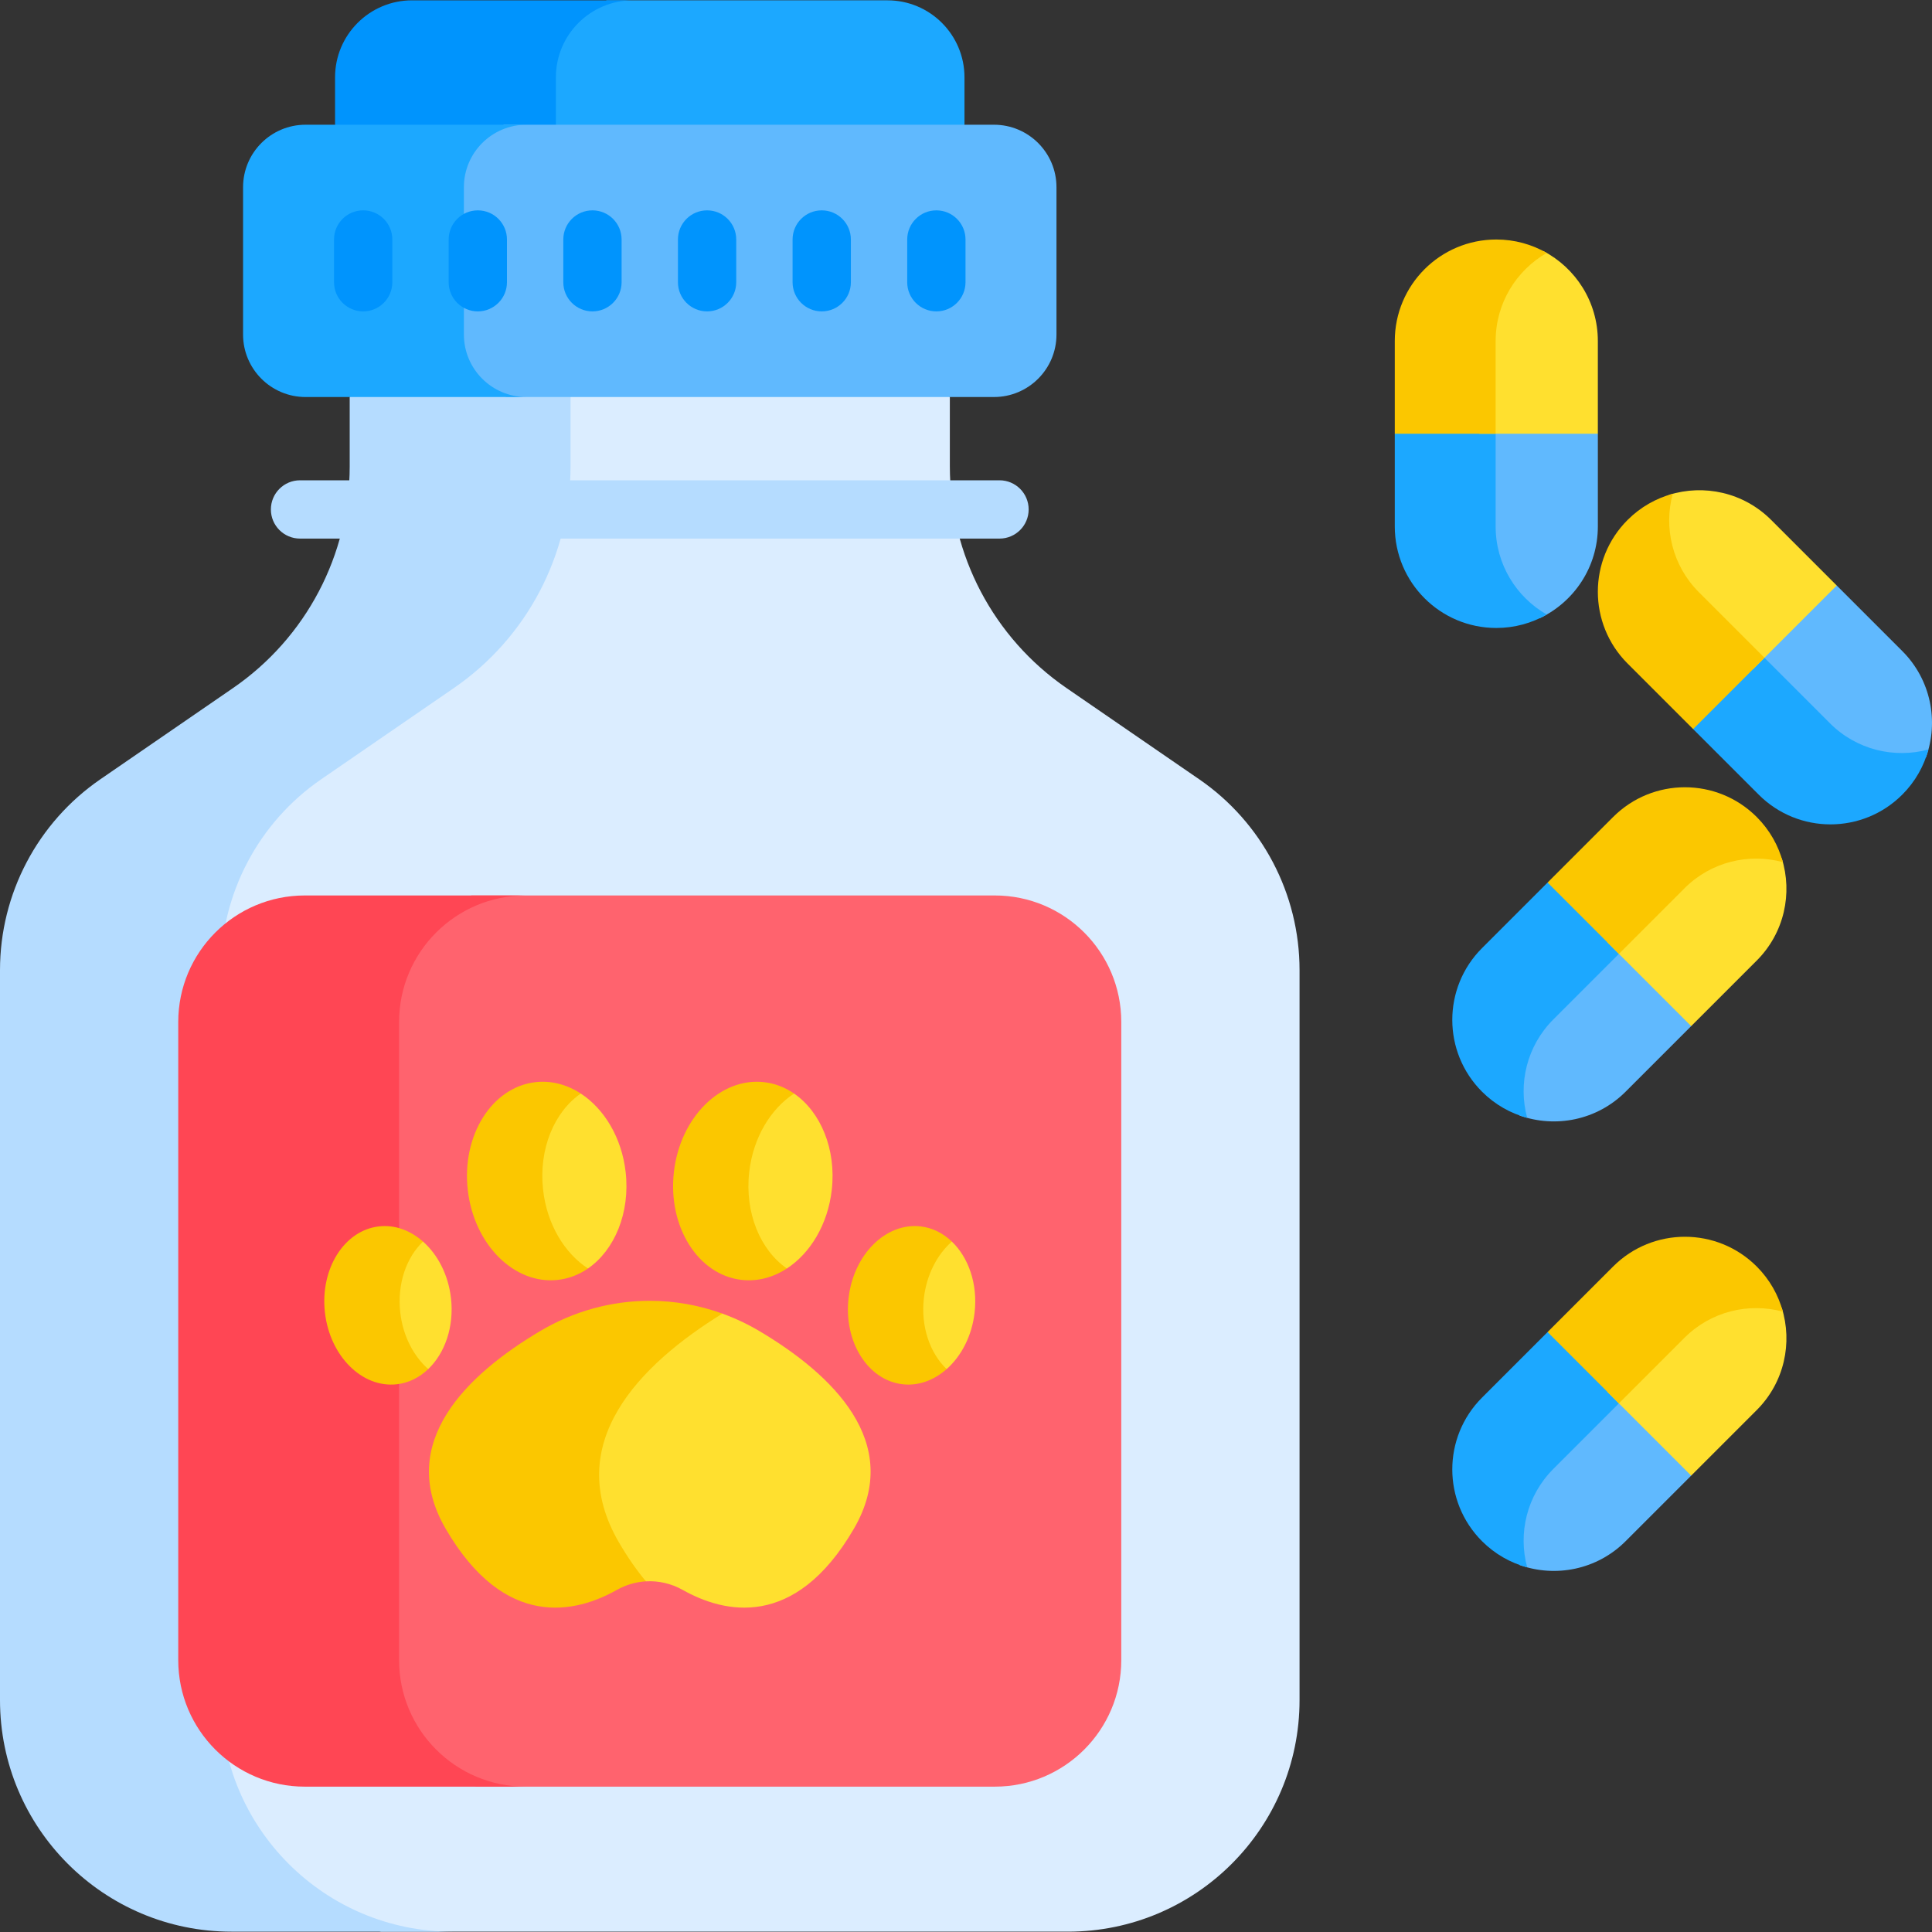 <svg id="Capa_1" enable-background="new 0 0 512 512" height="512" viewBox="0 0 512 512" width="512" xmlns="http://www.w3.org/2000/svg"><rect x="0" y="0" width="512" height="512" fill="#333333" stroke="none"/><g><path d="m235.19.088h-74.376l-9.22 4.033-6.436 10.298v23.944h102.988l7.451-5.308v-12.56c0-11.27-9.137-20.407-20.407-20.407z" fill="#1ca8ff"/><path d="m317.79 206.511-35.16-24.175c-19.351-13.305-30.912-35.283-30.912-58.767v-18.355l-6.666-6.091h-105.754v58.701l-46.03 28.998-39.422 31.652v247.785l8.582 21.283 23.512 20.94s7.07 1.586 15.107 3.429h181.972c33.896 0 61.373-27.478 61.373-61.374v-193.452c-.001-20.21-9.95-39.124-26.602-50.574z" fill="#dbedff"/><path d="m414.716 108.649h-23.016l1.991 38.705s5.149 9.955 6.351 11.671c.66.943 4.586 3.083 7.99 4.819 9.111-4.311 15.415-13.584 15.415-24.332v-24.567z" fill="#60b9fe"/><path d="m396.359 139.512v-24.567l5.436-6.296h-26.727l-5.436 6.296v24.567c0 14.86 12.047 26.907 26.907 26.907 4.866 0 9.425-1.298 13.364-3.557-8.09-4.64-13.544-13.355-13.544-23.35z" fill="#1ca8ff"/><path d="m147.317 20.495c0-11.27 9.136-20.406 20.406-20.406h-58.523c-11.27 0-20.406 9.136-20.406 20.406v12.561l6.04 5.308h58.523l-6.04-5.308z" fill="#0094fd"/><path d="m58.523 450.538v-193.453c0-20.209 9.949-39.123 26.602-50.573l35.16-24.175c19.351-13.305 30.912-35.283 30.912-58.767v-18.355l7.576-6.091h-58.523l-7.576 6.091v18.355c0 23.484-11.561 45.462-30.912 58.767l-35.16 24.175c-16.653 11.449-26.602 30.363-26.602 50.573v193.453c0 33.896 27.478 61.374 61.373 61.374h58.523c-33.895 0-61.373-27.478-61.373-61.374z" fill="#b5dcff"/><path d="m263.411 33.056h-129.86l-5.292 2.561-6.788 8.754v50.347l4.119 6.122 8.648 4.375h129.172c9.149 0 16.566-7.417 16.566-16.567v-39.026c.002-9.149-7.415-16.566-16.565-16.566z" fill="#60b9fe"/><path d="m122.936 88.648v-39.026c0-9.15 7.417-16.567 16.566-16.567h-58.522c-9.15 0-16.566 7.417-16.566 16.567v39.026c0 9.15 7.417 16.567 16.566 16.567h58.523c-9.15-.001-16.567-7.418-16.567-16.567z" fill="#1ca8ff"/><path d="m408.965 66.514-9.954 5.49-8.067 21.97 1.079 20.971h31.422v-24.567c.001-10.376-5.876-19.375-14.48-23.864z" fill="#ffe02f"/><path d="m409.903 67.028c-3.938-2.259-8.498-3.557-13.364-3.557-14.86 0-26.907 12.046-26.907 26.907v24.567h26.727v-24.567c0-9.995 5.454-18.71 13.544-23.35z" fill="#fbc700"/><g><path d="m264.881 142.732h-185.37c-4.266 0-7.724-3.458-7.724-7.724s3.458-7.724 7.724-7.724h185.37c4.266 0 7.724 3.458 7.724 7.724-.001 4.267-3.459 7.724-7.724 7.724z" fill="#b5dcff"/></g><g><path d="m96.245 82.522c-4.266 0-7.724-3.458-7.724-7.724v-11.328c0-4.266 3.458-7.724 7.724-7.724s7.724 3.458 7.724 7.724v11.328c0 4.267-3.458 7.724-7.724 7.724z" fill="#0094fd"/></g><g><path d="m126.626 82.522c-4.266 0-7.724-3.458-7.724-7.724v-11.328c0-4.266 3.458-7.724 7.724-7.724s7.724 3.458 7.724 7.724v11.328c-.001 4.267-3.459 7.724-7.724 7.724z" fill="#0094fd"/></g><g><path d="m157.006 82.522c-4.266 0-7.724-3.458-7.724-7.724v-11.328c0-4.266 3.458-7.724 7.724-7.724s7.724 3.458 7.724 7.724v11.328c-.001 4.267-3.459 7.724-7.724 7.724z" fill="#0094fd"/></g><g><path d="m187.386 82.522c-4.266 0-7.724-3.458-7.724-7.724v-11.328c0-4.266 3.458-7.724 7.724-7.724s7.724 3.458 7.724 7.724v11.328c-.001 4.267-3.459 7.724-7.724 7.724z" fill="#0094fd"/></g><g><path d="m217.766 82.522c-4.266 0-7.724-3.458-7.724-7.724v-11.328c0-4.266 3.458-7.724 7.724-7.724s7.724 3.458 7.724 7.724v11.328c0 4.267-3.459 7.724-7.724 7.724z" fill="#0094fd"/></g><g><path d="m248.146 82.522c-4.266 0-7.724-3.458-7.724-7.724v-11.328c0-4.266 3.458-7.724 7.724-7.724s7.724 3.458 7.724 7.724v11.328c0 4.267-3.458 7.724-7.724 7.724z" fill="#0094fd"/></g><path d="m263.616 237.306h-138.693l-13.674 7.539-9.291 13.242v192.038l6.125 12.015 18.054 11.341h137.478c18.522 0 33.537-15.015 33.537-33.537v-169.1c.001-18.523-15.014-33.538-33.536-33.538z" fill="#ff636e"/><path d="m105.761 439.944v-169.1c0-18.522 15.016-33.537 33.537-33.537h-58.523c-18.522 0-33.537 15.015-33.537 33.537v169.1c0 18.522 15.015 33.537 33.537 33.537h58.523c-18.522 0-33.537-15.015-33.537-33.537z" fill="#ff4654"/><path d="m201.285 352.772c-3.158-1.877-6.455-3.427-9.845-4.654h-6.376l-32.507 27.773v19.309l9.851 17.765 8.77 6.109c3.341-.194 6.719.569 9.779 2.292 10.795 6.076 29.633 10.73 45.325-16.221 13.343-22.916-5.876-41.009-24.997-52.373z" fill="#ffe02f"/><path d="m164.018 408.746c-15.279-26.241 5.556-47.133 27.422-60.629-6.184-2.239-12.682-3.39-19.244-3.39-10.161 0-20.17 2.743-29.09 8.044-19.121 11.364-38.339 29.457-24.996 52.373 15.697 26.959 34.541 22.295 45.334 16.215 2.436-1.372 5.073-2.132 7.733-2.286-2.427-2.898-4.822-6.315-7.159-10.327z" fill="#fbc700"/><path d="m119.516 344.03c-.708-6.23-3.527-11.558-7.412-14.999h-3.634l-5.657 14.162 3.211 13.517 3.991 4.763 3.47 1.35c4.409-4.216 6.892-11.206 6.031-18.793z" fill="#ffe02f"/><path d="m106.072 347.824c-.862-7.587 1.621-14.577 6.031-18.793-3.32-2.94-7.416-4.506-11.667-4.024-9.225 1.048-15.639 11.263-14.327 22.816s9.854 20.07 19.079 19.022c3.167-.36 5.99-1.819 8.296-4.024-3.884-3.438-6.704-8.767-7.412-14.997z" fill="#fbc700"/><path d="m165.804 310.606c-1.038-9.141-5.692-16.76-11.891-20.804h-2.577l-7.638 11.341-1.631 16.563s3.347 9.869 3.519 10.127c.172.257 3.69 5.578 3.69 5.578l6.542 2.751c7.027-4.843 11.216-14.73 9.986-25.556z" fill="#ffe02f"/><path d="m143.929 315.358c-1.229-10.827 2.959-20.713 9.985-25.556-3.613-2.357-7.75-3.503-12.004-3.02-11.553 1.312-19.587 14.106-17.944 28.576s12.342 25.136 23.895 23.824c2.909-.33 5.594-1.39 7.959-3.02-6.199-4.044-10.853-11.663-11.891-20.804z" fill="#fbc700"/><path d="m210.44 289.802h-3.493l-9.612 12.886v20.768l5.321 11.671 5.878 1.035c6.198-4.044 10.852-11.663 11.891-20.804 1.23-10.827-2.958-20.714-9.985-25.556z" fill="#ffe02f"/><path d="m198.55 310.606c1.038-9.141 5.692-16.76 11.891-20.804-2.364-1.63-5.05-2.689-7.959-3.02-11.553-1.312-22.252 9.354-23.895 23.824s6.39 27.264 17.944 28.576c4.255.483 8.391-.663 12.005-3.02-7.027-4.843-11.216-14.73-9.986-25.556z" fill="#fbc700"/><path d="m252.251 329.032h-2.694l-7.978 13.004 1.413 14.418 3.733 5.02 4.145 1.35c3.885-3.44 6.705-8.769 7.412-14.999.861-7.587-1.622-14.577-6.031-18.793z" fill="#ffe02f"/><path d="m244.838 344.03c.708-6.23 3.527-11.558 7.412-14.999-2.306-2.204-5.129-3.664-8.296-4.024-9.225-1.048-17.767 7.469-19.079 19.022s5.102 21.769 14.327 22.816c4.251.483 8.347-1.083 11.667-4.024-4.409-4.214-6.892-11.204-6.031-18.791z" fill="#fbc700"/><path d="m476.126 156.885-16.275 16.275 28.776 25.96s10.68 3.398 12.743 3.762c1.134.2 5.423-1.063 9.057-2.242 3.394-9.49 1.295-20.505-6.305-28.105l-17.372-17.372z" fill="#60b9fe"/><path d="m484.969 191.689-17.372-17.372-.608-8.295-18.899 18.899.608 8.295 17.372 17.372c10.508 10.508 27.544 10.508 38.052 0 3.44-3.44 5.747-7.583 6.934-11.965-9.001 2.439-19.02.133-26.087-6.934z" fill="#1ca8ff"/><path d="m442.265 131.157-3.156 10.921 9.831 21.239 15.591 14.066 22.219-22.219-17.372-17.372c-7.336-7.337-17.855-9.544-27.113-6.635z" fill="#ffe02f"/><path d="m443.291 130.858c-4.382 1.188-8.524 3.494-11.965 6.934-10.508 10.508-10.508 27.544 0 38.052l17.372 17.372 18.899-18.899-17.372-17.372c-7.067-7.067-9.373-17.086-6.934-26.087z" fill="#fbc700"/><path d="m446.456 261.312-16.275-16.275-25.96 28.776s-3.398 10.68-3.762 12.743c-.2 1.134 1.063 5.423 2.242 9.057 9.49 3.394 20.505 1.295 28.105-6.305l17.372-17.372z" fill="#60b9fe"/><path d="m411.652 270.155 17.372-17.372 8.295-.608-18.899-18.899-8.295.608-17.372 17.372c-10.508 10.508-10.508 27.544 0 38.052 3.44 3.44 7.583 5.747 11.965 6.934-2.44-9.001-.134-19.02 6.934-26.087z" fill="#1ca8ff"/><path d="m472.183 227.452-10.921-3.156-21.239 9.831-14.066 15.591 22.219 22.219 17.372-17.372c7.337-7.337 9.544-17.855 6.635-27.113z" fill="#ffe02f"/><path d="m472.483 228.478c-1.188-4.382-3.494-8.524-6.934-11.965-10.508-10.508-27.544-10.508-38.052 0l-17.372 17.372 18.899 18.899 17.372-17.372c7.066-7.068 17.085-9.374 26.087-6.934z" fill="#fbc700"/><path d="m446.456 380.437-16.275-16.275-25.96 28.776s-3.398 10.68-3.762 12.743c-.2 1.134 1.063 5.423 2.242 9.057 9.49 3.394 20.505 1.295 28.105-6.305l17.372-17.372z" fill="#60b9fe"/><path d="m411.652 389.28 17.372-17.372 8.295-.608-18.899-18.899-8.295.608-17.372 17.372c-10.508 10.508-10.508 27.544 0 38.052 3.44 3.44 7.583 5.747 11.965 6.934-2.44-9.001-.134-19.02 6.934-26.087z" fill="#1ca8ff"/><path d="m472.183 346.576-10.921-3.156-21.239 9.831-14.066 15.591 22.219 22.219 17.372-17.372c7.337-7.336 9.544-17.855 6.635-27.113z" fill="#ffe02f"/><path d="m472.483 347.602c-1.188-4.382-3.494-8.524-6.934-11.965-10.508-10.508-27.544-10.508-38.052 0l-17.372 17.372 18.899 18.899 17.372-17.372c7.066-7.067 17.085-9.373 26.087-6.934z" fill="#fbc700"/></g></svg>